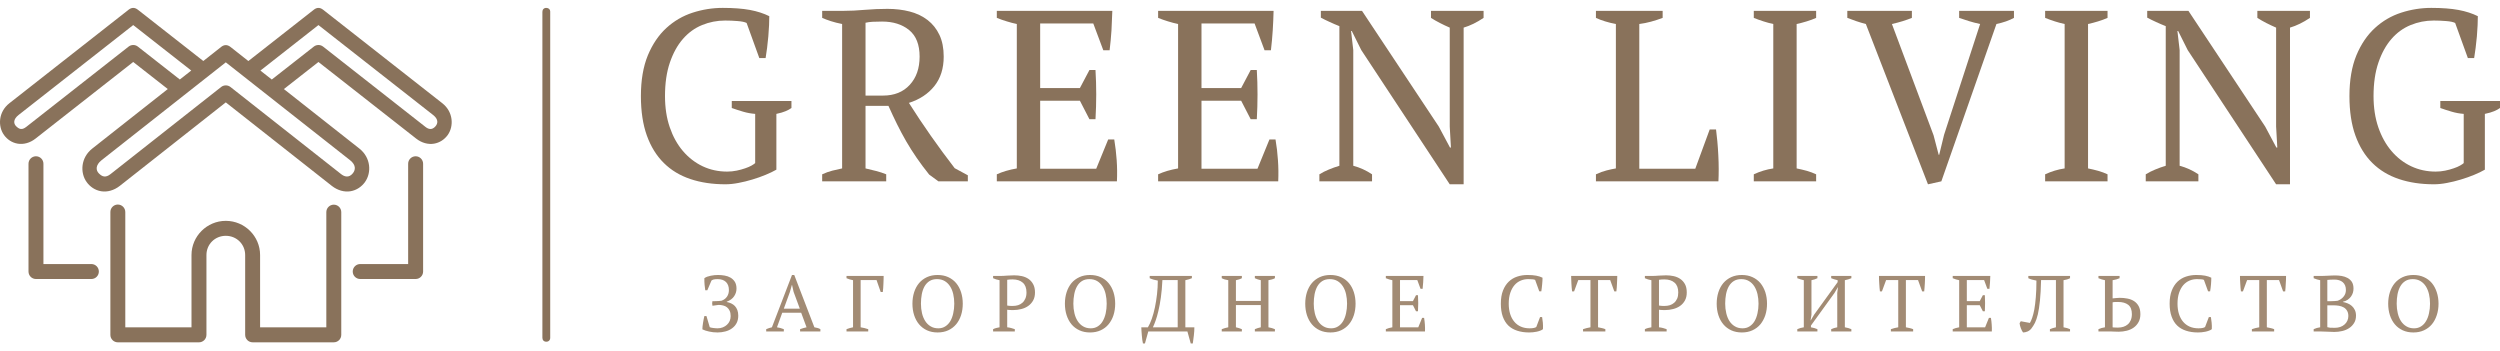 <svg width="185" height="26" viewBox="0 0 185 26" fill="none" xmlns="http://www.w3.org/2000/svg">
<path d="M2.652 11.564C2.347 11.571 2.105 11.821 2.109 12.126V20.094C2.109 20.399 2.355 20.647 2.661 20.647H6.762C7.067 20.647 7.315 20.399 7.315 20.094C7.315 19.787 7.067 19.539 6.762 19.539H3.214V12.126C3.218 11.814 2.966 11.559 2.652 11.564Z" fill="#89725B"/>
<path d="M16.709 4.613L25.908 11.857C26.365 12.22 26.309 12.581 26.107 12.827C25.817 13.185 25.483 13.075 25.244 12.886L17.053 6.436C16.85 6.279 16.568 6.279 16.366 6.436L8.176 12.886C7.815 13.169 7.564 13.083 7.312 12.827C7.089 12.602 7.057 12.22 7.514 11.857L16.709 4.613ZM23.564 1.855L32.05 8.509C32.46 8.832 32.406 9.135 32.23 9.342C31.966 9.651 31.7 9.56 31.485 9.392L23.907 3.447C23.706 3.291 23.425 3.291 23.224 3.447L20.113 5.885L19.27 5.223L23.564 1.855ZM9.858 1.855L14.152 5.22L13.308 5.883L10.2 3.447C10.001 3.291 9.719 3.291 9.518 3.447L1.94 9.392C1.619 9.641 1.419 9.562 1.195 9.342C1.001 9.153 0.963 8.832 1.374 8.509L9.858 1.855ZM9.518 0.718L0.692 7.641C-0.119 8.277 -0.171 9.34 0.297 9.991C0.531 10.316 0.885 10.562 1.313 10.631C1.74 10.703 2.219 10.577 2.622 10.261L9.858 4.586L12.416 6.589L6.831 10.991C5.969 11.669 5.917 12.782 6.41 13.47C6.656 13.814 7.033 14.078 7.482 14.152C7.93 14.228 8.433 14.093 8.861 13.758L16.709 7.576L24.558 13.758C24.987 14.093 25.489 14.228 25.937 14.152C26.388 14.078 26.763 13.814 27.009 13.47C27.503 12.782 27.451 11.668 26.591 10.991L21.007 6.591L23.565 4.587L30.803 10.261C31.209 10.578 31.685 10.704 32.113 10.632C32.54 10.562 32.895 10.316 33.13 9.992C33.596 9.34 33.544 8.277 32.734 7.641L23.907 0.718C23.656 0.524 23.431 0.557 23.224 0.718L18.378 4.517L17.053 3.471C16.804 3.278 16.572 3.31 16.366 3.471L15.045 4.514L10.2 0.718C9.952 0.524 9.727 0.557 9.518 0.718Z" fill="#89725B"/>
<path d="M8.71 15.136C8.405 15.143 8.161 15.394 8.168 15.699V24.776C8.165 25.083 8.414 25.332 8.719 25.332H14.724C15.031 25.332 15.277 25.083 15.277 24.776V18.873C15.277 18.076 15.905 17.45 16.709 17.45C17.512 17.45 18.142 18.076 18.142 18.873V24.775C18.14 25.083 18.388 25.331 18.695 25.331H24.699C25.006 25.333 25.257 25.083 25.254 24.775V15.698C25.254 15.393 25.008 15.145 24.701 15.145C24.396 15.145 24.148 15.393 24.148 15.698V24.222H19.247V18.873C19.247 17.48 18.105 16.343 16.709 16.343C15.315 16.343 14.171 17.48 14.171 18.873V24.222H9.272V15.699C9.276 15.387 9.021 15.132 8.71 15.136Z" fill="#89725B"/>
<path d="M30.748 11.564C30.443 11.571 30.199 11.821 30.203 12.126V19.539H26.657C26.35 19.539 26.102 19.787 26.102 20.094C26.102 20.399 26.35 20.647 26.657 20.647H30.756C31.062 20.647 31.31 20.399 31.31 20.094V12.126C31.315 11.814 31.06 11.559 30.748 11.564Z" fill="#89725B"/>
<path d="M40.716 0.845L40.716 24.997C40.716 25.171 40.6 25.287 40.426 25.287C40.252 25.287 40.137 25.171 40.137 24.997L40.137 0.874C40.137 0.7 40.252 0.584 40.426 0.584C40.6 0.584 40.716 0.7 40.716 0.845Z" fill="#89725B"/>
<path d="M57.452 8.428V12.555C57.222 12.687 56.954 12.815 56.646 12.941C56.342 13.067 56.017 13.182 55.673 13.285C55.332 13.389 54.99 13.473 54.646 13.537C54.304 13.604 53.983 13.637 53.681 13.637C52.719 13.637 51.853 13.508 51.084 13.248C50.316 12.99 49.661 12.595 49.122 12.06C48.579 11.524 48.161 10.847 47.867 10.03C47.574 9.214 47.427 8.241 47.427 7.111C47.427 5.934 47.598 4.93 47.939 4.099C48.283 3.272 48.74 2.596 49.31 2.073C49.881 1.551 50.529 1.172 51.257 0.937C51.984 0.702 52.726 0.584 53.484 0.584C54.278 0.584 54.948 0.635 55.493 0.735C56.041 0.839 56.519 0.993 56.927 1.197C56.927 1.379 56.922 1.601 56.911 1.864C56.897 2.129 56.878 2.406 56.856 2.694C56.831 2.982 56.8 3.268 56.764 3.55C56.727 3.832 56.691 4.081 56.655 4.297H56.189L55.25 1.7C55.118 1.63 54.896 1.583 54.583 1.558C54.27 1.532 53.963 1.52 53.664 1.52C53.063 1.52 52.492 1.632 51.953 1.855C51.41 2.076 50.938 2.419 50.535 2.883C50.132 3.344 49.811 3.927 49.57 4.632C49.33 5.334 49.21 6.16 49.21 7.111C49.21 7.964 49.327 8.733 49.562 9.418C49.797 10.103 50.121 10.689 50.535 11.175C50.952 11.662 51.438 12.038 51.995 12.304C52.554 12.567 53.158 12.698 53.807 12.698C54.047 12.698 54.282 12.674 54.511 12.627C54.741 12.579 54.95 12.522 55.141 12.455C55.334 12.39 55.493 12.322 55.619 12.249C55.745 12.177 55.833 12.116 55.883 12.069V8.428C55.57 8.403 55.272 8.348 54.99 8.264C54.707 8.181 54.428 8.09 54.151 7.992V7.472H58.567V7.992C58.447 8.079 58.303 8.157 58.135 8.227C57.968 8.299 57.74 8.367 57.452 8.428Z" fill="#89725B"/>
<path d="M64.049 7.832V12.463C64.326 12.525 64.591 12.589 64.842 12.656C65.094 12.72 65.34 12.801 65.58 12.899V13.419H60.841V12.899C61.103 12.779 61.355 12.688 61.596 12.627C61.836 12.568 62.077 12.513 62.317 12.463V1.776C62.004 1.714 61.727 1.644 61.487 1.566C61.246 1.488 61.031 1.407 60.841 1.323V0.803H62.426C62.907 0.803 63.433 0.777 64.003 0.727C64.574 0.68 65.13 0.656 65.673 0.656C66.26 0.656 66.809 0.721 67.321 0.853C67.83 0.987 68.272 1.198 68.647 1.486C69.018 1.774 69.309 2.141 69.519 2.585C69.729 3.03 69.834 3.565 69.834 4.192C69.834 5.067 69.603 5.794 69.141 6.373C68.677 6.949 68.049 7.363 67.258 7.614C67.775 8.431 68.317 9.242 68.881 10.047C69.446 10.852 70.035 11.652 70.647 12.446L71.62 12.971V13.419H69.439L68.756 12.916C68.417 12.494 68.11 12.081 67.833 11.679C67.556 11.276 67.297 10.868 67.057 10.454C66.819 10.04 66.594 9.619 66.382 9.191C66.172 8.766 65.959 8.313 65.744 7.832H64.049ZM65.274 1.595C64.986 1.595 64.749 1.601 64.561 1.612C64.377 1.623 64.206 1.647 64.049 1.683V7.073H65.346C66.176 7.073 66.835 6.809 67.321 6.28C67.808 5.752 68.051 5.056 68.051 4.192C68.051 3.302 67.792 2.647 67.275 2.224C66.758 1.805 66.091 1.595 65.274 1.595Z" fill="#89725B"/>
<path d="M73.764 0.803H82.312C82.298 1.281 82.277 1.765 82.249 2.254C82.218 2.74 82.172 3.23 82.111 3.722H81.645L80.903 1.738H76.972V6.515H79.913L80.618 5.182H81.066C81.139 6.37 81.139 7.584 81.066 8.822H80.618L79.913 7.455H76.972V12.484H81.121L82.006 10.32H82.455C82.538 10.823 82.599 11.333 82.635 11.851C82.671 12.368 82.677 12.891 82.652 13.419H73.764V12.899C74.186 12.706 74.68 12.561 75.244 12.463V1.776C75.004 1.725 74.758 1.661 74.506 1.583C74.252 1.507 74.004 1.421 73.764 1.323V0.803Z" fill="#89725B"/>
<path d="M85.701 0.803H94.245C94.234 1.281 94.213 1.765 94.182 2.254C94.151 2.74 94.107 3.23 94.048 3.722H93.578L92.84 1.738H88.91V6.515H91.846L92.551 5.182H93.004C93.074 6.37 93.074 7.584 93.004 8.822H92.551L91.846 7.455H88.91V12.484H93.054L93.939 10.32H94.388C94.475 10.823 94.535 11.333 94.568 11.851C94.605 12.368 94.612 12.891 94.589 13.419H85.701V12.899C86.121 12.706 86.613 12.561 87.178 12.463V1.776C86.937 1.725 86.691 1.661 86.439 1.583C86.188 1.507 85.942 1.421 85.701 1.323V0.803Z" fill="#89725B"/>
<path d="M105.893 1.323V0.803H109.785V1.323C109.282 1.661 108.79 1.902 108.309 2.044V13.638H107.281L100.734 3.705L100.033 2.296H99.979L100.142 3.705V12.266C100.635 12.397 101.097 12.608 101.531 12.899V13.419H97.634V12.899C97.85 12.765 98.082 12.648 98.33 12.547C98.576 12.444 98.838 12.35 99.115 12.266V1.935C98.874 1.84 98.637 1.738 98.402 1.629C98.167 1.523 97.947 1.415 97.743 1.306V0.803H100.788L106.468 9.363L107.298 10.915H107.369L107.281 9.363V2.044C107.027 1.935 106.784 1.82 106.552 1.7C106.317 1.58 106.097 1.454 105.893 1.323Z" fill="#89725B"/>
<path d="M118.099 1.323V0.803H123.036V1.323C122.748 1.432 122.46 1.525 122.172 1.604C121.884 1.682 121.596 1.739 121.308 1.776V12.484H125.452L126.517 9.582H126.987C127.02 9.833 127.053 10.124 127.083 10.454C127.114 10.784 127.138 11.127 127.155 11.482C127.174 11.837 127.184 12.182 127.184 12.518C127.184 12.856 127.177 13.157 127.163 13.419H118.099V12.899C118.387 12.765 118.651 12.669 118.892 12.61C119.132 12.548 119.36 12.499 119.575 12.463V1.776C119.298 1.725 119.034 1.661 118.783 1.583C118.531 1.507 118.303 1.421 118.099 1.323Z" fill="#89725B"/>
<path d="M134.394 12.899V13.419H129.78V12.899C130.247 12.681 130.728 12.536 131.223 12.463V1.776C130.983 1.725 130.742 1.661 130.502 1.583C130.261 1.507 130.021 1.421 129.78 1.323V0.803H134.394V1.323C134.179 1.421 133.944 1.507 133.69 1.583C133.438 1.661 133.192 1.725 132.951 1.776V12.463C133.203 12.514 133.456 12.574 133.711 12.643C133.962 12.716 134.19 12.802 134.394 12.899Z" fill="#89725B"/>
<path d="M143.861 9.976L146.529 1.776C146.241 1.714 145.969 1.644 145.715 1.566C145.463 1.488 145.217 1.407 144.977 1.323V0.803H149.033V1.323C148.683 1.516 148.251 1.667 147.737 1.776L143.66 13.419L142.67 13.638L138.073 1.776C137.832 1.714 137.597 1.644 137.368 1.566C137.142 1.488 136.919 1.407 136.701 1.323V0.803H141.479V1.323C141.274 1.407 141.047 1.488 140.795 1.566C140.543 1.644 140.279 1.714 140.002 1.776L143.085 10.014L143.463 11.457H143.5L143.861 9.976Z" fill="#89725B"/>
<path d="M155.958 12.899V13.419H151.34V12.899C151.809 12.681 152.29 12.536 152.783 12.463V1.776C152.542 1.725 152.302 1.661 152.061 1.583C151.821 1.507 151.58 1.421 151.34 1.323V0.803H155.958V1.323C155.74 1.421 155.505 1.507 155.253 1.583C155.001 1.661 154.755 1.725 154.515 1.776V12.463C154.767 12.514 155.018 12.574 155.27 12.643C155.524 12.716 155.754 12.802 155.958 12.899Z" fill="#89725B"/>
<path d="M167.044 1.323V0.803H170.936V1.323C170.433 1.661 169.941 1.902 169.46 2.044V13.638H168.432L161.889 3.705L161.184 2.296H161.129L161.293 3.705V12.266C161.785 12.397 162.248 12.608 162.681 12.899V13.419H158.785V12.899C159.003 12.765 159.235 12.648 159.481 12.547C159.727 12.444 159.989 12.35 160.265 12.266V1.935C160.025 1.84 159.787 1.738 159.552 1.629C159.317 1.523 159.098 1.415 158.894 1.306V0.803H161.943L167.622 9.363L168.449 10.915H168.52L168.432 9.363V2.044C168.18 1.935 167.937 1.82 167.702 1.7C167.467 1.58 167.248 1.454 167.044 1.323Z" fill="#89725B"/>
<path d="M183.88 8.428V12.555C183.653 12.687 183.386 12.815 183.079 12.941C182.774 13.067 182.45 13.182 182.106 13.285C181.765 13.389 181.422 13.473 181.078 13.537C180.737 13.604 180.415 13.637 180.113 13.637C179.151 13.637 178.286 13.508 177.517 13.248C176.748 12.99 176.094 12.595 175.554 12.06C175.012 11.524 174.594 10.847 174.3 10.03C174.006 9.214 173.859 8.241 173.859 7.111C173.859 5.934 174.03 4.93 174.371 4.099C174.715 3.272 175.172 2.596 175.743 2.073C176.313 1.551 176.962 1.172 177.689 0.937C178.416 0.702 179.158 0.584 179.916 0.584C180.71 0.584 181.38 0.635 181.925 0.735C182.473 0.839 182.952 0.993 183.36 1.197C183.36 1.379 183.354 1.601 183.343 1.864C183.329 2.129 183.311 2.406 183.289 2.694C183.263 2.982 183.233 3.268 183.196 3.55C183.16 3.832 183.124 4.081 183.087 4.297H182.622L181.682 1.7C181.551 1.63 181.328 1.583 181.015 1.558C180.702 1.532 180.396 1.52 180.097 1.52C179.495 1.52 178.925 1.632 178.385 1.855C177.843 2.076 177.37 2.419 176.968 2.883C176.565 3.344 176.243 3.927 176.003 4.632C175.762 5.334 175.642 6.16 175.642 7.111C175.642 7.964 175.76 8.733 175.994 9.418C176.229 10.103 176.554 10.689 176.968 11.175C177.381 11.662 177.868 12.038 178.427 12.304C178.986 12.567 179.59 12.698 180.239 12.698C180.48 12.698 180.715 12.674 180.944 12.627C181.173 12.579 181.383 12.522 181.573 12.455C181.766 12.39 181.925 12.322 182.051 12.249C182.177 12.177 182.265 12.116 182.315 12.069V8.428C182.002 8.403 181.704 8.348 181.422 8.264C181.14 8.181 180.86 8.09 180.583 7.992V7.472H185V7.992C184.88 8.079 184.736 8.157 184.568 8.227C184.4 8.299 184.171 8.367 183.88 8.428Z" fill="#89725B"/>
<path d="M53.1 24.602C52.879 24.602 52.671 24.579 52.475 24.535C52.276 24.493 52.11 24.438 51.976 24.371C51.976 24.31 51.98 24.238 51.988 24.157C51.997 24.076 52.008 23.992 52.022 23.905C52.036 23.816 52.051 23.728 52.068 23.641C52.085 23.552 52.103 23.468 52.123 23.39H52.278L52.521 24.212C52.546 24.223 52.58 24.234 52.622 24.245C52.666 24.254 52.715 24.262 52.769 24.27C52.819 24.279 52.873 24.284 52.932 24.287C52.988 24.293 53.041 24.296 53.092 24.296C53.237 24.296 53.37 24.272 53.49 24.224C53.608 24.177 53.709 24.112 53.796 24.031C53.883 23.953 53.95 23.859 53.998 23.75C54.045 23.639 54.069 23.518 54.069 23.39C54.069 23.233 54.044 23.102 53.993 22.995C53.946 22.892 53.88 22.807 53.796 22.739C53.715 22.675 53.62 22.63 53.511 22.605C53.405 22.577 53.293 22.563 53.175 22.563L52.722 22.626C52.694 22.506 52.693 22.393 52.718 22.287H52.903C52.97 22.287 53.051 22.284 53.146 22.278C53.238 22.273 53.317 22.265 53.381 22.257C53.56 22.196 53.698 22.095 53.796 21.955C53.891 21.815 53.939 21.652 53.939 21.464C53.939 21.207 53.865 21.007 53.717 20.864C53.571 20.725 53.368 20.655 53.108 20.655C52.98 20.655 52.878 20.665 52.802 20.684C52.727 20.707 52.675 20.733 52.647 20.764L52.341 21.481H52.19C52.17 21.375 52.153 21.241 52.139 21.078C52.125 20.913 52.12 20.75 52.123 20.588C52.181 20.543 52.253 20.505 52.337 20.474C52.42 20.447 52.508 20.423 52.601 20.403C52.69 20.384 52.783 20.37 52.878 20.361C52.973 20.353 53.062 20.349 53.146 20.349C53.303 20.349 53.461 20.363 53.62 20.391C53.782 20.419 53.929 20.47 54.06 20.546C54.189 20.621 54.295 20.725 54.379 20.856C54.46 20.988 54.501 21.155 54.501 21.36C54.501 21.558 54.444 21.744 54.329 21.917C54.214 22.093 54.031 22.23 53.779 22.328V22.349C53.897 22.369 54.007 22.404 54.111 22.454C54.214 22.502 54.305 22.566 54.383 22.647C54.459 22.728 54.519 22.828 54.564 22.945C54.608 23.062 54.631 23.201 54.631 23.36C54.631 23.573 54.589 23.757 54.505 23.914C54.421 24.07 54.308 24.199 54.165 24.3C54.026 24.403 53.863 24.479 53.679 24.526C53.491 24.577 53.298 24.602 53.1 24.602Z" fill="#A28B74"/>
<path d="M58.003 24.358V24.53H56.699V24.358C56.839 24.297 56.98 24.251 57.122 24.22L58.607 20.349H58.775L60.264 24.22C60.342 24.234 60.419 24.251 60.495 24.27C60.57 24.29 60.642 24.319 60.709 24.358V24.53H59.207V24.358C59.285 24.328 59.365 24.301 59.446 24.279C59.527 24.254 59.607 24.234 59.685 24.22L59.287 23.142H57.886L57.496 24.22C57.661 24.242 57.83 24.289 58.003 24.358ZM58.452 21.607L58.003 22.84H59.186L58.725 21.594L58.611 21.087H58.599L58.452 21.607Z" fill="#A28B74"/>
<path d="M63.687 20.726V24.22C63.88 24.251 64.067 24.297 64.249 24.358V24.53H62.642V24.358C62.799 24.297 62.96 24.251 63.125 24.22V20.735C63.046 20.721 62.965 20.701 62.881 20.676C62.8 20.651 62.721 20.621 62.642 20.588V20.42H65.39C65.39 20.498 65.388 20.588 65.385 20.688C65.38 20.792 65.376 20.898 65.373 21.007C65.367 21.116 65.362 21.223 65.356 21.326C65.348 21.429 65.338 21.523 65.327 21.607H65.171L64.865 20.726H63.687Z" fill="#A28B74"/>
<path d="M67.52 22.475C67.52 22.17 67.562 21.887 67.646 21.624C67.73 21.364 67.852 21.139 68.011 20.948C68.171 20.761 68.365 20.614 68.594 20.508C68.826 20.402 69.089 20.349 69.383 20.349C69.676 20.349 69.939 20.402 70.171 20.508C70.401 20.614 70.595 20.761 70.754 20.948C70.914 21.139 71.035 21.364 71.119 21.624C71.203 21.887 71.245 22.17 71.245 22.475C71.245 22.78 71.203 23.062 71.119 23.323C71.035 23.582 70.914 23.808 70.754 23.998C70.595 24.188 70.401 24.336 70.171 24.442C69.939 24.549 69.676 24.602 69.383 24.602C69.089 24.602 68.826 24.549 68.594 24.442C68.365 24.336 68.171 24.188 68.011 23.998C67.852 23.808 67.73 23.582 67.646 23.323C67.562 23.062 67.52 22.78 67.52 22.475ZM68.15 22.475C68.15 22.724 68.176 22.959 68.229 23.18C68.282 23.404 68.362 23.596 68.468 23.759C68.572 23.924 68.705 24.054 68.867 24.149C69.026 24.247 69.216 24.296 69.437 24.296C69.636 24.296 69.809 24.247 69.957 24.149C70.106 24.054 70.229 23.924 70.326 23.759C70.421 23.596 70.493 23.404 70.54 23.18C70.591 22.959 70.616 22.724 70.616 22.475C70.616 22.224 70.591 21.987 70.54 21.766C70.49 21.545 70.412 21.352 70.305 21.188C70.199 21.023 70.066 20.892 69.907 20.797C69.745 20.702 69.555 20.655 69.337 20.655C69.121 20.655 68.938 20.702 68.787 20.797C68.636 20.892 68.513 21.023 68.418 21.188C68.326 21.352 68.257 21.545 68.213 21.766C68.171 21.987 68.15 22.224 68.15 22.475Z" fill="#A28B74"/>
<path d="M74.533 22.92V24.22C74.64 24.231 74.739 24.249 74.831 24.275C74.926 24.3 75.014 24.328 75.096 24.358V24.53H73.489V24.358C73.567 24.319 73.647 24.29 73.728 24.27C73.809 24.251 73.889 24.234 73.967 24.22V20.735C73.878 20.721 73.794 20.701 73.716 20.676C73.637 20.651 73.562 20.621 73.489 20.588V20.42H74.017C74.174 20.42 74.343 20.412 74.525 20.395C74.71 20.381 74.886 20.374 75.053 20.374C75.246 20.374 75.435 20.393 75.62 20.433C75.804 20.474 75.968 20.544 76.111 20.642C76.253 20.74 76.368 20.87 76.454 21.032C76.544 21.195 76.589 21.397 76.589 21.64C76.589 21.873 76.544 22.07 76.454 22.232C76.362 22.397 76.241 22.532 76.09 22.639C75.941 22.745 75.771 22.822 75.578 22.869C75.385 22.92 75.188 22.945 74.986 22.945C74.967 22.945 74.936 22.945 74.894 22.945C74.852 22.945 74.808 22.944 74.76 22.941C74.715 22.938 74.67 22.935 74.626 22.932C74.584 22.93 74.553 22.925 74.533 22.92ZM74.932 20.676C74.837 20.676 74.76 20.679 74.701 20.684C74.642 20.687 74.587 20.694 74.533 20.705V22.609C74.553 22.618 74.581 22.622 74.617 22.622C74.654 22.625 74.693 22.629 74.735 22.635C74.777 22.637 74.817 22.639 74.856 22.639C74.895 22.639 74.926 22.639 74.949 22.639C75.086 22.639 75.216 22.621 75.339 22.584C75.459 22.545 75.565 22.485 75.657 22.404C75.75 22.323 75.823 22.219 75.876 22.093C75.932 21.968 75.96 21.817 75.96 21.64C75.96 21.319 75.869 21.078 75.687 20.919C75.505 20.757 75.254 20.676 74.932 20.676Z" fill="#A28B74"/>
<path d="M78.803 22.475C78.803 22.17 78.845 21.887 78.929 21.624C79.013 21.364 79.133 21.139 79.29 20.948C79.449 20.761 79.645 20.614 79.877 20.508C80.106 20.402 80.368 20.349 80.662 20.349C80.955 20.349 81.218 20.402 81.45 20.508C81.682 20.614 81.876 20.761 82.033 20.948C82.192 21.139 82.314 21.364 82.398 21.624C82.482 21.887 82.524 22.17 82.524 22.475C82.524 22.78 82.482 23.062 82.398 23.323C82.314 23.582 82.192 23.808 82.033 23.998C81.876 24.188 81.682 24.336 81.45 24.442C81.218 24.549 80.955 24.602 80.662 24.602C80.368 24.602 80.106 24.549 79.877 24.442C79.645 24.336 79.449 24.188 79.29 23.998C79.133 23.808 79.013 23.582 78.929 23.323C78.845 23.062 78.803 22.78 78.803 22.475ZM79.428 22.475C79.428 22.724 79.455 22.959 79.508 23.18C79.561 23.404 79.641 23.596 79.747 23.759C79.853 23.924 79.986 24.054 80.146 24.149C80.308 24.247 80.498 24.296 80.716 24.296C80.915 24.296 81.089 24.247 81.24 24.149C81.388 24.054 81.51 23.924 81.605 23.759C81.7 23.596 81.773 23.404 81.823 23.18C81.871 22.959 81.895 22.724 81.895 22.475C81.895 22.224 81.87 21.987 81.819 21.766C81.769 21.545 81.691 21.352 81.584 21.188C81.478 21.023 81.345 20.892 81.186 20.797C81.026 20.702 80.836 20.655 80.615 20.655C80.4 20.655 80.217 20.702 80.066 20.797C79.915 20.892 79.793 21.023 79.701 21.188C79.606 21.352 79.537 21.545 79.495 21.766C79.451 21.987 79.428 22.224 79.428 22.475Z" fill="#A28B74"/>
<path d="M87.716 24.224H88.383C88.383 24.303 88.381 24.393 88.375 24.497C88.367 24.6 88.357 24.707 88.346 24.816C88.332 24.927 88.318 25.035 88.304 25.139C88.293 25.245 88.28 25.337 88.266 25.416H88.115L87.868 24.53H84.973L84.726 25.416H84.579C84.559 25.343 84.543 25.253 84.529 25.147C84.515 25.041 84.504 24.932 84.495 24.82C84.484 24.708 84.476 24.6 84.47 24.497C84.462 24.393 84.457 24.303 84.457 24.224H84.944C85.045 24.059 85.141 23.848 85.233 23.591C85.323 23.336 85.4 23.055 85.464 22.748C85.528 22.44 85.58 22.116 85.619 21.775C85.658 21.434 85.678 21.097 85.678 20.764C85.577 20.744 85.477 20.722 85.376 20.697C85.275 20.669 85.176 20.632 85.078 20.588V20.42H88.199V20.588C88.132 20.616 88.059 20.642 87.981 20.667C87.902 20.693 87.814 20.715 87.716 20.735V24.224ZM85.313 24.224H87.15V20.726H86.018C85.995 21.207 85.958 21.636 85.904 22.014C85.851 22.391 85.79 22.724 85.72 23.012C85.653 23.3 85.583 23.543 85.51 23.742C85.438 23.943 85.372 24.104 85.313 24.224Z" fill="#A28B74"/>
<path d="M91.898 24.358V24.53H90.409V24.358C90.566 24.297 90.727 24.251 90.892 24.22V20.735C90.707 20.709 90.546 20.66 90.409 20.588V20.42H91.898V20.588C91.831 20.624 91.76 20.653 91.684 20.676C91.612 20.701 91.536 20.721 91.458 20.735V22.27H93.299V20.735C93.218 20.715 93.141 20.694 93.069 20.672C92.996 20.649 92.926 20.621 92.859 20.588V20.42H94.344V20.588C94.274 20.627 94.197 20.658 94.113 20.68C94.029 20.702 93.947 20.721 93.865 20.735V24.22C93.955 24.234 94.04 24.254 94.121 24.279C94.205 24.301 94.279 24.328 94.344 24.358V24.53H92.859V24.358C93.001 24.297 93.148 24.251 93.299 24.22V22.576H91.458V24.22C91.536 24.234 91.612 24.254 91.684 24.279C91.76 24.301 91.831 24.328 91.898 24.358Z" fill="#A28B74"/>
<path d="M96.588 22.475C96.588 22.17 96.63 21.887 96.713 21.624C96.797 21.364 96.919 21.139 97.078 20.948C97.238 20.761 97.432 20.614 97.661 20.508C97.894 20.402 98.156 20.349 98.45 20.349C98.744 20.349 99.006 20.402 99.239 20.508C99.468 20.614 99.662 20.761 99.822 20.948C99.981 21.139 100.103 21.364 100.186 21.624C100.27 21.887 100.312 22.17 100.312 22.475C100.312 22.78 100.27 23.062 100.186 23.323C100.103 23.582 99.981 23.808 99.822 23.998C99.662 24.188 99.468 24.336 99.239 24.442C99.006 24.549 98.744 24.602 98.45 24.602C98.156 24.602 97.894 24.549 97.661 24.442C97.432 24.336 97.238 24.188 97.078 23.998C96.919 23.808 96.797 23.582 96.713 23.323C96.63 23.062 96.588 22.78 96.588 22.475ZM97.217 22.475C97.217 22.724 97.243 22.959 97.296 23.18C97.35 23.404 97.429 23.596 97.536 23.759C97.639 23.924 97.772 24.054 97.934 24.149C98.093 24.247 98.284 24.296 98.504 24.296C98.703 24.296 98.876 24.247 99.025 24.149C99.173 24.054 99.296 23.924 99.394 23.759C99.489 23.596 99.56 23.404 99.608 23.18C99.658 22.959 99.683 22.724 99.683 22.475C99.683 22.224 99.658 21.987 99.608 21.766C99.557 21.545 99.479 21.352 99.373 21.188C99.266 21.023 99.134 20.892 98.974 20.797C98.812 20.702 98.622 20.655 98.404 20.655C98.189 20.655 98.005 20.702 97.854 20.797C97.703 20.892 97.58 21.023 97.485 21.188C97.393 21.352 97.325 21.545 97.28 21.766C97.238 21.987 97.217 22.224 97.217 22.475Z" fill="#A28B74"/>
<path d="M102.552 20.42H105.337C105.334 20.576 105.327 20.733 105.316 20.89C105.308 21.049 105.294 21.21 105.274 21.372H105.119L104.88 20.726H103.601V22.282H104.557L104.784 21.846H104.93C104.956 22.235 104.956 22.63 104.93 23.033H104.784L104.557 22.584H103.601V24.224H104.951L105.237 23.52H105.383C105.411 23.685 105.431 23.851 105.442 24.019C105.453 24.186 105.456 24.357 105.45 24.53H102.552V24.358C102.689 24.297 102.85 24.251 103.034 24.22V20.735C102.956 20.721 102.876 20.701 102.795 20.676C102.712 20.651 102.63 20.621 102.552 20.588V20.42Z" fill="#A28B74"/>
<path d="M113.688 24.191L113.965 23.461H114.116C114.136 23.57 114.154 23.708 114.171 23.876C114.185 24.041 114.187 24.202 114.179 24.358C114.12 24.406 114.05 24.444 113.969 24.472C113.888 24.503 113.802 24.528 113.709 24.547C113.617 24.567 113.523 24.581 113.428 24.589C113.33 24.598 113.238 24.602 113.151 24.602C112.824 24.602 112.531 24.558 112.271 24.472C112.013 24.388 111.795 24.261 111.616 24.09C111.44 23.917 111.303 23.696 111.205 23.427C111.11 23.159 111.063 22.841 111.063 22.475C111.063 22.092 111.116 21.766 111.222 21.498C111.328 21.23 111.471 21.01 111.65 20.839C111.829 20.669 112.039 20.544 112.279 20.466C112.517 20.388 112.767 20.349 113.03 20.349C113.287 20.349 113.504 20.365 113.68 20.399C113.856 20.433 114.011 20.483 114.146 20.55C114.146 20.611 114.144 20.684 114.141 20.768C114.136 20.852 114.129 20.941 114.12 21.037C114.115 21.129 114.105 21.221 114.091 21.313C114.08 21.403 114.069 21.484 114.057 21.557H113.906L113.6 20.713C113.556 20.688 113.484 20.673 113.386 20.667C113.286 20.659 113.186 20.655 113.089 20.655C112.893 20.655 112.708 20.691 112.535 20.764C112.359 20.837 112.206 20.947 112.078 21.095C111.946 21.246 111.841 21.436 111.763 21.666C111.685 21.895 111.646 22.165 111.646 22.475C111.646 22.752 111.681 23.004 111.751 23.23C111.82 23.454 111.922 23.645 112.057 23.805C112.188 23.964 112.35 24.086 112.543 24.17C112.733 24.254 112.95 24.296 113.193 24.296C113.322 24.296 113.43 24.286 113.516 24.266C113.603 24.247 113.66 24.221 113.688 24.191Z" fill="#A28B74"/>
<path d="M118.797 24.358V24.53H117.145V24.358C117.231 24.328 117.319 24.301 117.409 24.279C117.495 24.254 117.591 24.234 117.694 24.22V20.726H116.792L116.482 21.565H116.335C116.324 21.487 116.314 21.397 116.306 21.297C116.297 21.196 116.29 21.094 116.285 20.99C116.279 20.887 116.275 20.785 116.272 20.684C116.266 20.586 116.264 20.498 116.264 20.42H119.678C119.678 20.498 119.675 20.586 119.67 20.684C119.667 20.782 119.663 20.883 119.657 20.986C119.651 21.09 119.646 21.192 119.64 21.292C119.635 21.39 119.625 21.481 119.611 21.565H119.46L119.154 20.726H118.256V24.22C118.357 24.24 118.452 24.259 118.541 24.279C118.628 24.298 118.713 24.325 118.797 24.358Z" fill="#A28B74"/>
<path d="M122.765 22.92V24.22C122.871 24.231 122.972 24.249 123.067 24.275C123.159 24.3 123.247 24.328 123.331 24.358V24.53H121.721V24.358C121.799 24.319 121.879 24.29 121.96 24.27C122.044 24.251 122.125 24.234 122.203 24.22V20.735C122.114 20.721 122.03 20.701 121.951 20.676C121.873 20.651 121.796 20.621 121.721 20.588V20.42H122.249C122.406 20.42 122.576 20.412 122.761 20.395C122.945 20.381 123.122 20.374 123.289 20.374C123.48 20.374 123.667 20.393 123.851 20.433C124.036 20.474 124.2 20.544 124.342 20.642C124.485 20.74 124.601 20.87 124.69 21.032C124.777 21.195 124.82 21.397 124.82 21.64C124.82 21.873 124.776 22.07 124.686 22.232C124.597 22.397 124.476 22.532 124.325 22.639C124.174 22.745 124.002 22.822 123.81 22.869C123.619 22.92 123.422 22.945 123.218 22.945C123.199 22.945 123.168 22.945 123.126 22.945C123.087 22.945 123.043 22.944 122.996 22.941C122.948 22.938 122.904 22.935 122.862 22.932C122.817 22.93 122.785 22.925 122.765 22.92ZM123.164 20.676C123.071 20.676 122.996 20.679 122.937 20.684C122.878 20.687 122.821 20.694 122.765 20.705V22.609C122.785 22.618 122.814 22.622 122.853 22.622C122.89 22.625 122.929 22.629 122.971 22.635C123.01 22.637 123.049 22.639 123.088 22.639C123.127 22.639 123.159 22.639 123.185 22.639C123.322 22.639 123.45 22.621 123.57 22.584C123.691 22.545 123.797 22.485 123.889 22.404C123.982 22.323 124.056 22.219 124.112 22.093C124.165 21.968 124.191 21.817 124.191 21.64C124.191 21.319 124.1 21.078 123.919 20.919C123.737 20.757 123.485 20.676 123.164 20.676Z" fill="#A28B74"/>
<path d="M127.035 22.475C127.035 22.17 127.077 21.887 127.161 21.624C127.245 21.364 127.366 21.139 127.526 20.948C127.685 20.761 127.88 20.614 128.109 20.508C128.341 20.402 128.604 20.349 128.897 20.349C129.191 20.349 129.452 20.402 129.682 20.508C129.914 20.614 130.11 20.761 130.269 20.948C130.426 21.139 130.547 21.364 130.634 21.624C130.718 21.887 130.76 22.17 130.76 22.475C130.76 22.78 130.718 23.062 130.634 23.323C130.547 23.582 130.426 23.808 130.269 23.998C130.11 24.188 129.914 24.336 129.682 24.442C129.452 24.549 129.191 24.602 128.897 24.602C128.604 24.602 128.341 24.549 128.109 24.442C127.88 24.336 127.685 24.188 127.526 23.998C127.366 23.808 127.245 23.582 127.161 23.323C127.077 23.062 127.035 22.78 127.035 22.475ZM127.664 22.475C127.664 22.724 127.691 22.959 127.744 23.18C127.797 23.404 127.875 23.596 127.979 23.759C128.085 23.924 128.219 24.054 128.381 24.149C128.541 24.247 128.73 24.296 128.948 24.296C129.149 24.296 129.324 24.247 129.472 24.149C129.62 24.054 129.743 23.924 129.841 23.759C129.936 23.596 130.007 23.404 130.055 23.18C130.105 22.959 130.131 22.724 130.131 22.475C130.131 22.224 130.105 21.987 130.055 21.766C130.002 21.545 129.924 21.352 129.82 21.188C129.714 21.023 129.58 20.892 129.417 20.797C129.258 20.702 129.069 20.655 128.851 20.655C128.636 20.655 128.453 20.702 128.302 20.797C128.151 20.892 128.028 21.023 127.933 21.188C127.84 21.352 127.772 21.545 127.727 21.766C127.685 21.987 127.664 22.224 127.664 22.475Z" fill="#A28B74"/>
<path d="M134.489 24.358V24.53H133V24.358C133.156 24.289 133.317 24.242 133.482 24.22V20.735C133.404 20.715 133.324 20.694 133.243 20.672C133.159 20.649 133.078 20.621 133 20.588V20.42H134.489V20.588C134.424 20.621 134.357 20.649 134.287 20.672C134.217 20.694 134.138 20.715 134.048 20.735V23.285L133.981 23.725L134.262 23.259L135.986 20.877V20.735C135.894 20.715 135.808 20.693 135.73 20.667C135.649 20.642 135.575 20.616 135.508 20.588V20.42H137.001V20.588C136.931 20.621 136.854 20.649 136.77 20.672C136.689 20.694 136.605 20.715 136.519 20.735V24.22C136.703 24.251 136.864 24.297 137.001 24.358V24.53H135.508V24.358C135.572 24.331 135.641 24.304 135.713 24.279C135.789 24.254 135.87 24.234 135.957 24.22V21.674L136.015 21.234L135.755 21.674L134.01 24.09V24.22C134.1 24.234 134.185 24.254 134.266 24.279C134.347 24.301 134.421 24.328 134.489 24.358Z" fill="#A28B74"/>
<path d="M141.573 24.358V24.53H139.925V24.358C140.011 24.328 140.098 24.301 140.185 24.279C140.274 24.254 140.369 24.234 140.47 24.22V20.726H139.572L139.262 21.565H139.115C139.104 21.487 139.094 21.397 139.086 21.297C139.077 21.196 139.07 21.094 139.065 20.99C139.059 20.887 139.053 20.785 139.048 20.684C139.045 20.586 139.044 20.498 139.044 20.42H142.454C142.454 20.498 142.452 20.586 142.45 20.684C142.447 20.782 142.443 20.883 142.437 20.986C142.429 21.09 142.422 21.192 142.416 21.292C142.41 21.39 142.402 21.481 142.391 21.565H142.24L141.934 20.726H141.036V24.22C141.137 24.24 141.232 24.259 141.321 24.279C141.408 24.298 141.492 24.325 141.573 24.358Z" fill="#A28B74"/>
<path d="M144.501 20.42H147.282C147.279 20.576 147.272 20.733 147.261 20.89C147.252 21.049 147.238 21.21 147.219 21.372H147.063L146.824 20.726H145.545V22.282H146.501L146.732 21.846H146.879C146.901 22.235 146.901 22.63 146.879 23.033H146.732L146.501 22.584H145.545V24.224H146.896L147.181 23.52H147.328C147.356 23.685 147.375 23.851 147.386 24.019C147.4 24.186 147.403 24.357 147.395 24.53H144.501V24.358C144.638 24.297 144.797 24.251 144.979 24.22V20.735C144.9 20.721 144.821 20.701 144.74 20.676C144.659 20.651 144.579 20.621 144.501 20.588V20.42Z" fill="#A28B74"/>
<path d="M150.696 20.764C150.453 20.725 150.253 20.666 150.096 20.588V20.42H153.183V20.588C153.046 20.66 152.885 20.709 152.701 20.735V24.22C152.885 24.251 153.046 24.297 153.183 24.358V24.53H151.694V24.358C151.764 24.328 151.835 24.301 151.908 24.279C151.984 24.259 152.06 24.24 152.139 24.22V20.726H151.04C151.026 21.338 150.998 21.847 150.956 22.253C150.914 22.658 150.862 22.994 150.801 23.259C150.736 23.522 150.665 23.732 150.587 23.889C150.506 24.045 150.418 24.185 150.323 24.308C150.244 24.409 150.149 24.483 150.037 24.53C149.923 24.578 149.812 24.602 149.706 24.602C149.681 24.568 149.653 24.523 149.622 24.468C149.594 24.412 149.568 24.352 149.542 24.287C149.514 24.223 149.493 24.157 149.479 24.09C149.463 24.026 149.453 23.968 149.45 23.918L149.538 23.771L150.213 23.897C150.272 23.799 150.33 23.669 150.385 23.507C150.441 23.348 150.493 23.143 150.541 22.895C150.585 22.646 150.622 22.347 150.65 21.997C150.68 21.65 150.696 21.239 150.696 20.764Z" fill="#A28B74"/>
<path d="M156.04 24.53H155.285V24.358C155.438 24.289 155.599 24.242 155.767 24.22V20.735C155.689 20.721 155.609 20.701 155.528 20.676C155.444 20.651 155.363 20.621 155.285 20.588V20.42H156.849V20.588C156.779 20.621 156.699 20.651 156.61 20.676C156.523 20.701 156.431 20.721 156.333 20.735V22.081C156.403 22.073 156.488 22.064 156.589 22.056C156.692 22.045 156.783 22.039 156.862 22.039C157.057 22.039 157.246 22.057 157.428 22.093C157.612 22.127 157.776 22.19 157.919 22.282C158.058 22.372 158.172 22.495 158.258 22.651C158.345 22.808 158.388 23.008 158.388 23.251C158.388 23.48 158.342 23.676 158.25 23.838C158.161 24.001 158.042 24.135 157.893 24.241C157.745 24.347 157.575 24.424 157.382 24.472C157.186 24.522 156.985 24.547 156.778 24.547C156.758 24.547 156.72 24.546 156.665 24.543C156.606 24.543 156.541 24.542 156.472 24.539C156.399 24.536 156.323 24.533 156.245 24.53C156.167 24.53 156.098 24.53 156.04 24.53ZM156.736 22.345C156.638 22.345 156.56 22.347 156.501 22.349C156.442 22.349 156.386 22.358 156.333 22.375V24.22C156.353 24.226 156.381 24.23 156.417 24.233C156.453 24.235 156.494 24.237 156.539 24.237C156.581 24.24 156.621 24.241 156.66 24.241C156.699 24.241 156.729 24.241 156.748 24.241C156.885 24.241 157.014 24.221 157.134 24.182C157.257 24.143 157.365 24.083 157.457 24.002C157.55 23.924 157.622 23.822 157.675 23.696C157.731 23.57 157.759 23.419 157.759 23.243C157.759 22.927 157.668 22.698 157.487 22.555C157.305 22.415 157.055 22.345 156.736 22.345Z" fill="#A28B74"/>
<path d="M163.178 24.191L163.455 23.461H163.606C163.626 23.57 163.644 23.708 163.661 23.876C163.678 24.041 163.682 24.202 163.673 24.358C163.615 24.406 163.543 24.444 163.459 24.472C163.378 24.503 163.292 24.528 163.199 24.547C163.107 24.567 163.013 24.581 162.918 24.589C162.823 24.598 162.732 24.602 162.646 24.602C162.316 24.602 162.022 24.558 161.765 24.472C161.505 24.388 161.287 24.261 161.111 24.09C160.932 23.917 160.795 23.696 160.7 23.427C160.602 23.159 160.553 22.841 160.553 22.475C160.553 22.092 160.606 21.766 160.712 21.498C160.818 21.23 160.961 21.01 161.14 20.839C161.322 20.669 161.531 20.544 161.769 20.466C162.01 20.388 162.26 20.349 162.52 20.349C162.78 20.349 162.998 20.365 163.174 20.399C163.35 20.433 163.504 20.483 163.636 20.55C163.636 20.611 163.634 20.684 163.631 20.768C163.629 20.852 163.623 20.941 163.615 21.037C163.606 21.129 163.596 21.221 163.585 21.313C163.574 21.403 163.562 21.484 163.548 21.557H163.397L163.09 20.713C163.048 20.688 162.977 20.673 162.876 20.667C162.776 20.659 162.677 20.655 162.579 20.655C162.383 20.655 162.198 20.691 162.025 20.764C161.852 20.837 161.699 20.947 161.568 21.095C161.436 21.246 161.331 21.436 161.253 21.666C161.175 21.895 161.136 22.165 161.136 22.475C161.136 22.752 161.171 23.004 161.241 23.23C161.311 23.454 161.413 23.645 161.547 23.805C161.681 23.964 161.843 24.086 162.033 24.17C162.226 24.254 162.444 24.296 162.688 24.296C162.816 24.296 162.924 24.286 163.011 24.266C163.095 24.247 163.15 24.221 163.178 24.191Z" fill="#A28B74"/>
<path d="M168.287 24.358V24.53H166.639V24.358C166.725 24.328 166.812 24.301 166.899 24.279C166.988 24.254 167.083 24.234 167.184 24.22V20.726H166.286L165.976 21.565H165.829C165.815 21.487 165.805 21.397 165.8 21.297C165.791 21.196 165.785 21.094 165.779 20.99C165.773 20.887 165.768 20.785 165.762 20.684C165.759 20.586 165.758 20.498 165.758 20.42H169.168C169.168 20.498 169.167 20.586 169.164 20.684C169.158 20.782 169.153 20.883 169.147 20.986C169.141 21.09 169.136 21.192 169.13 21.292C169.125 21.39 169.116 21.481 169.105 21.565H168.95L168.648 20.726H167.746V24.22C167.85 24.24 167.945 24.259 168.031 24.279C168.121 24.298 168.206 24.325 168.287 24.358Z" fill="#A28B74"/>
<path d="M171.777 24.53H171.211V24.358C171.367 24.286 171.528 24.24 171.693 24.22V20.735C171.615 20.721 171.535 20.701 171.454 20.676C171.37 20.651 171.289 20.621 171.211 20.588V20.42H171.836C171.908 20.42 171.98 20.417 172.05 20.412C172.117 20.409 172.188 20.406 172.263 20.403C172.339 20.398 172.419 20.393 172.503 20.391C172.589 20.385 172.687 20.382 172.796 20.382C172.953 20.382 173.112 20.395 173.274 20.42C173.439 20.448 173.586 20.497 173.715 20.567C173.846 20.637 173.954 20.735 174.038 20.86C174.119 20.989 174.159 21.155 174.159 21.36C174.159 21.46 174.144 21.562 174.113 21.666C174.082 21.766 174.035 21.86 173.971 21.947C173.906 22.036 173.825 22.114 173.727 22.182C173.629 22.249 173.513 22.298 173.379 22.328V22.349C173.497 22.369 173.613 22.402 173.727 22.45C173.845 22.498 173.948 22.562 174.038 22.643C174.127 22.721 174.2 22.819 174.256 22.937C174.315 23.054 174.344 23.195 174.344 23.36C174.344 23.573 174.296 23.755 174.201 23.905C174.106 24.059 173.983 24.185 173.832 24.283C173.684 24.381 173.513 24.452 173.32 24.497C173.128 24.542 172.933 24.564 172.737 24.564C172.6 24.564 172.447 24.558 172.276 24.547C172.103 24.536 171.936 24.53 171.777 24.53ZM172.779 24.258C172.922 24.258 173.055 24.237 173.178 24.195C173.301 24.153 173.406 24.093 173.492 24.015C173.582 23.939 173.652 23.847 173.702 23.738C173.753 23.631 173.778 23.515 173.778 23.39C173.778 23.233 173.747 23.103 173.685 23C173.627 22.896 173.546 22.814 173.442 22.752C173.339 22.693 173.218 22.651 173.081 22.626C172.947 22.604 172.807 22.593 172.662 22.593H172.222V24.212C172.277 24.229 172.343 24.241 172.419 24.25C172.494 24.255 172.614 24.258 172.779 24.258ZM172.222 22.287H172.515C172.582 22.287 172.662 22.284 172.754 22.278C172.847 22.273 172.922 22.265 172.981 22.257C173.16 22.196 173.307 22.095 173.421 21.955C173.539 21.815 173.597 21.652 173.597 21.464C173.597 21.207 173.519 21.013 173.362 20.881C173.209 20.753 173.003 20.688 172.746 20.688C172.623 20.688 172.519 20.691 172.435 20.697C172.349 20.7 172.277 20.705 172.222 20.714V22.287Z" fill="#A28B74"/>
<path d="M176.726 22.475C176.726 22.17 176.768 21.887 176.852 21.624C176.936 21.364 177.058 21.139 177.217 20.948C177.376 20.761 177.571 20.614 177.8 20.508C178.032 20.402 178.295 20.349 178.589 20.349C178.882 20.349 179.144 20.402 179.373 20.508C179.605 20.614 179.801 20.761 179.96 20.948C180.117 21.139 180.237 21.364 180.321 21.624C180.408 21.887 180.451 22.17 180.451 22.475C180.451 22.78 180.408 23.062 180.321 23.323C180.237 23.582 180.117 23.808 179.96 23.998C179.801 24.188 179.605 24.336 179.373 24.442C179.144 24.549 178.882 24.602 178.589 24.602C178.295 24.602 178.032 24.549 177.8 24.442C177.571 24.336 177.376 24.188 177.217 23.998C177.058 23.808 176.936 23.582 176.852 23.323C176.768 23.062 176.726 22.78 176.726 22.475ZM177.355 22.475C177.355 22.724 177.382 22.959 177.435 23.18C177.488 23.404 177.567 23.596 177.67 23.759C177.776 23.924 177.911 24.054 178.073 24.149C178.232 24.247 178.421 24.296 178.639 24.296C178.84 24.296 179.015 24.247 179.163 24.149C179.311 24.054 179.433 23.924 179.528 23.759C179.626 23.596 179.699 23.404 179.746 23.18C179.797 22.959 179.822 22.724 179.822 22.475C179.822 22.224 179.797 21.987 179.746 21.766C179.693 21.545 179.615 21.352 179.511 21.188C179.405 21.023 179.271 20.892 179.109 20.797C178.949 20.702 178.761 20.655 178.543 20.655C178.327 20.655 178.144 20.702 177.993 20.797C177.842 20.892 177.719 21.023 177.624 21.188C177.532 21.352 177.463 21.545 177.418 21.766C177.376 21.987 177.355 22.224 177.355 22.475Z" fill="#A28B74"/>
</svg>
